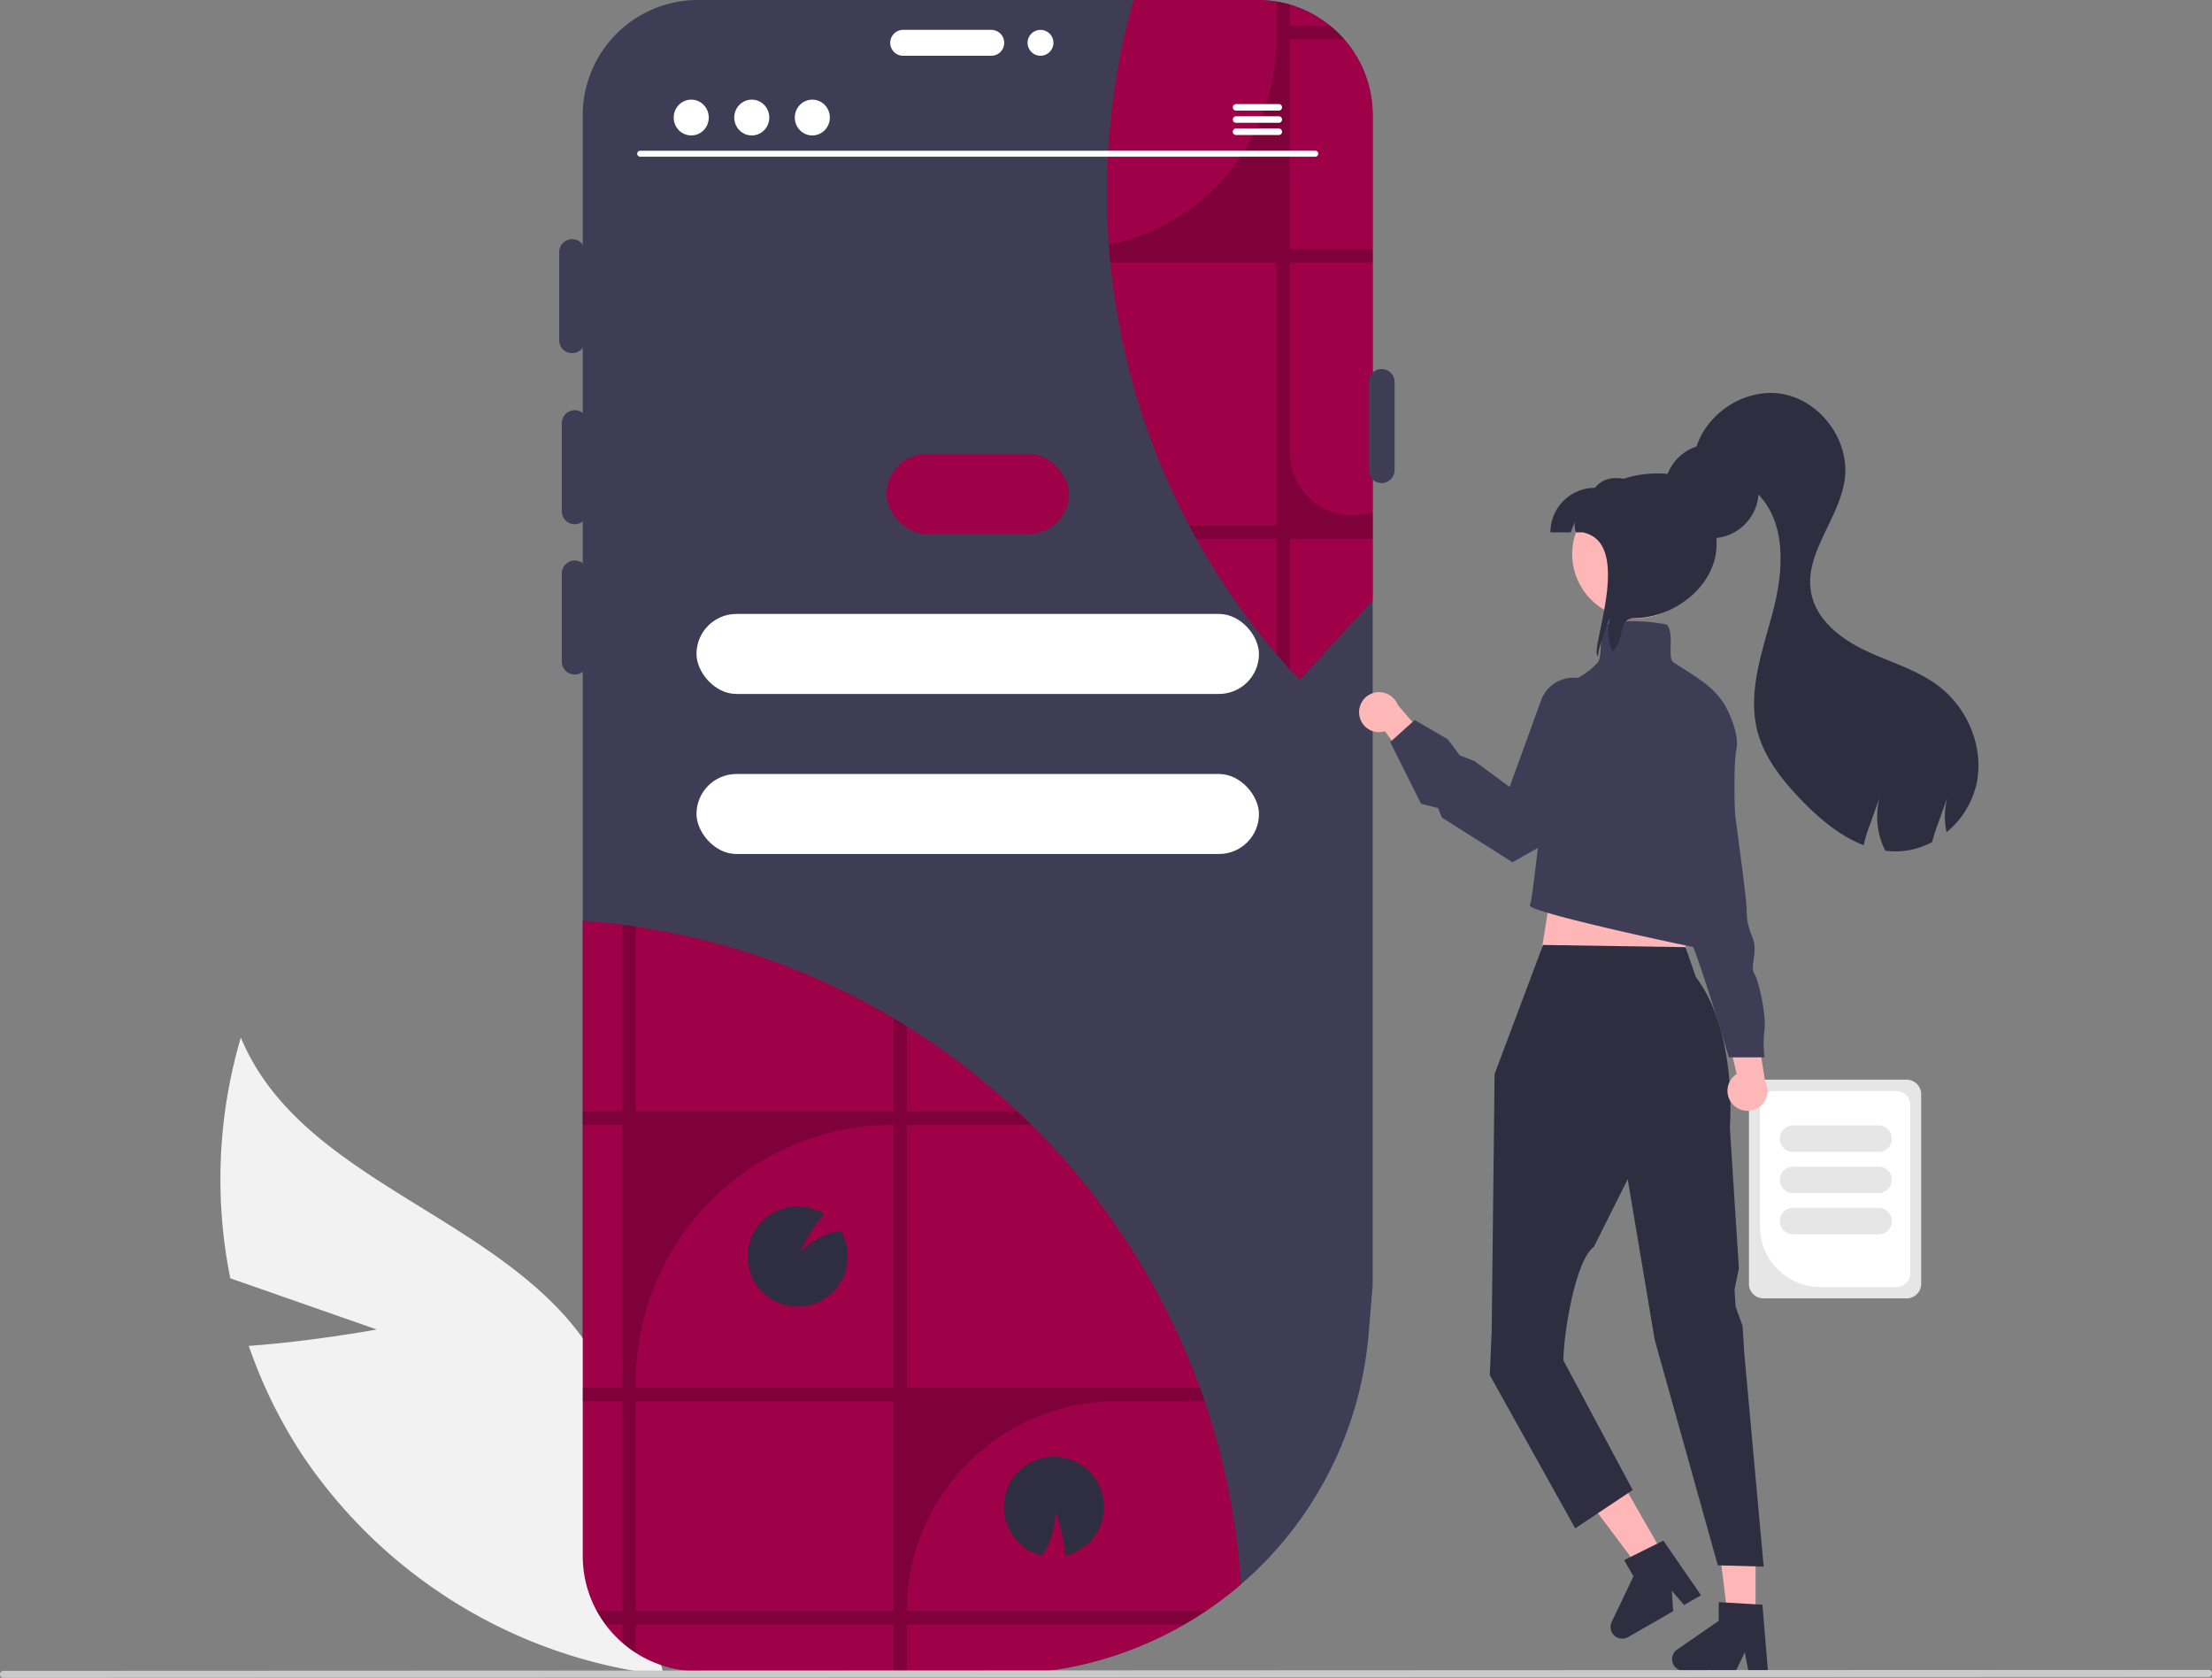 <svg xmlns="http://www.w3.org/2000/svg" data-name="Layer 1" viewBox="0 0 751.131 569.602"><rect x="0" y="0" width="751.131" height="569.602" fill="#808080" stroke="none"/><path fill="#3f3d56" d="M466.126 39.09v397.23l-1.38 16.54a126.31 126.31 0 0 1-34.47 76.58q-4.23 4.425-8.85 8.38a123.197 123.197 0 0 1-11.94 9.09c-2.38 1.6-4.82 3.11-7.3 4.54a125.993 125.993 0 0 1-46.87 15.85h-118.36a38.928 38.928 0 0 1-25.62-9.59 39.508 39.508 0 0 1-8.7-10.8 38.896 38.896 0 0 1-4.76-18.69V39.09A39.14 39.14 0 0 1 236.966 0h190.08c.45 0 .89.01 1.34.02.29.01.58.02.87.05.39.01.78.04 1.16.08.49.03.97.08 1.45.14.44.06.88.12 1.32.19.09.01.17.03.26.04.56.09 1.12.19 1.67.31.55.11 1.11.24 1.65.38.39.1.79.21 1.18.32.01 0 .03.01.04.01 1.15.34 2.29.73 3.41 1.18.35.13.7.28 1.04.43l.15.06c.28.12.55.24.82.37.81.37 1.61.78 2.4 1.21a40.162 40.162 0 0 1 3.77 2.36c.39.27.77.56 1.14.85.31.23.62.47.92.73a.304.304 0 0 1 .07.05c.04.03.08.07.12.1.27.21.53.43.78.65.49.42.97.86 1.44 1.31.13.12.26.24.39.37.13.12.25.25.38.38.13.12.25.25.37.37a1.893 1.893 0 0 1 .2.2c.36.38.71.77 1.05 1.16.43.49.85.99 1.24 1.5.34.42.66.84.97 1.27.29.39.56.78.83 1.18a3.281 3.281 0 0 1 .2.31c.28.41.54.83.8 1.25a38.36 38.36 0 0 1 1.78 3.27c.2.42.39.83.57 1.25.23.51.44 1.02.64 1.53.08.19.15.39.22.58.11.29.21.58.31.87.11.32.22.65.32.97l.24.78a36.346 36.346 0 0 1 .58 2.25 39.063 39.063 0 0 1 .91 6.21c.01.26.03.51.04.77.03.59.04 1.18.04 1.78Z"/><path fill="#9e0148" d="M466.126 39.09v164.82l-24.82 26.96q-1.68-1.77-3.31-3.59-2.325-2.55-4.54-5.18c-.39-.45-.76-.89-1.14-1.34-.99-1.16-1.95-2.34-2.91-3.53a240.766 240.766 0 0 1-23.15-34.3c-.84-1.51-1.66-3.02-2.47-4.55a240.35 240.35 0 0 1-17.71-43.28c-.51-1.69-1-3.4-1.46-5.11a240.717 240.717 0 0 1-7.59-40.89c-.19-1.95-.36-3.89-.5-5.84 0-.05-.01-.11-.01-.16-.16-2.12-.27-4.24-.37-6.38A242.314 242.314 0 0 1 384.866 0h42.18c.45 0 .89.01 1.34.02.29.01.58.02.87.05.39.01.78.04 1.16.08.49.03.97.08 1.45.14.44.06.88.12 1.32.19.09.01.17.03.26.04h.01c.56.09 1.12.19 1.67.31.55.11 1.11.24 1.65.38.39.1.79.21 1.18.32.01 0 .03.01.04.01 1.15.34 2.28.73 3.4 1.18.35.13.7.28 1.04.43l.15.06c.28.12.55.24.82.37.81.37 1.61.78 2.4 1.21a40.162 40.162 0 0 1 3.77 2.36c.39.27.77.56 1.14.85.31.23.62.47.92.73a.304.304 0 0 1 .07.05h.01c.18.15.36.3.53.45.12.1.25.2.36.3.17.14.33.29.5.43.08.07.16.14.23.21.24.22.47.44.71.67.13.12.26.24.39.37.13.12.25.25.38.38.13.12.25.25.37.37l.01.01a.855.855 0 0 1 .19.19c.36.38.71.77 1.05 1.16.43.49.85.99 1.24 1.5.34.42.66.84.97 1.27.29.39.56.78.83 1.18a3.281 3.281 0 0 1 .2.31c.28.41.54.83.8 1.25a38.36 38.36 0 0 1 1.78 3.27c.2.42.39.83.57 1.25.23.51.44 1.02.64 1.53.08.19.15.39.22.58.11.29.21.58.31.87.11.32.22.65.32.97l.24.78a36.346 36.346 0 0 1 .58 2.25 39.063 39.063 0 0 1 .91 6.21c.01.26.03.51.04.77.03.59.04 1.18.04 1.78Z"/><path d="M466.136 89.1v-4.56h-28.14V13.32h18.45c-.34-.39-.69-.78-1.05-1.16h-.01a.855.855 0 0 0-.19-.19v-.01h-.01c-.12-.12-.24-.25-.37-.37a4.441 4.441 0 0 0-.37-.38h-.01c-.13-.13-.26-.25-.39-.37a43.678 43.678 0 0 0-.94-.88c-.17-.14-.33-.29-.5-.43-.11-.1-.24-.2-.36-.3-.17-.15-.35-.3-.53-.45h-13.72V1.54c-.01 0-.03-.01-.04-.01-.39-.11-.79-.22-1.18-.32-.54-.14-1.1-.27-1.65-.38-.55-.12-1.11-.22-1.67-.31v12.8a71.236 71.236 0 0 1-56.94 69.78c0 .05.01.11.01.16.14 1.95.31 3.89.5 5.84h56.43v89.28h-29.67c.81 1.53 1.63 3.04 2.47 4.55h27.2v39.17q2.22 2.625 4.54 5.18v-44.35h28.14v-9.18h-.01c-.09.03-.17.06-.26.09-13.71 4.61-27.87-5.79-27.87-20.26V89.1Z" opacity=".2"/><path fill="#f2f2f2" d="m127.948 451.343-49.742-17.379a170.006 170.006 0 0 1 3.577-81.72c18.87 45.43 77.726 58.132 110.404 94.903a102.26 102.26 0 0 1 23.696 85.409l9.525 36.136a171.354 171.354 0 0 1-122.604-74.521 165.52 165.52 0 0 1-18.324-37.262c21.472-1.523 43.468-5.566 43.468-5.566Z"/><path fill="#3f3d56" d="M195.164 177.968a4.404 4.404 0 0 1-4.399-4.398v-29.913a4.399 4.399 0 1 1 8.798 0v29.913a4.404 4.404 0 0 1-4.4 4.398Z"/><rect width="61.948" height="27.168" x="301.033" y="154.085" fill="#9e0148" rx="13.584"/><rect width="190.998" height="27.168" x="236.508" y="208.421" fill="#fff" rx="13.584"/><rect width="190.998" height="27.168" x="236.508" y="262.758" fill="#fff" rx="13.584"/><path fill="#3f3d56" d="M194.284 119.903a4.404 4.404 0 0 1-4.399-4.399V85.592a4.399 4.399 0 0 1 8.798 0v29.912a4.404 4.404 0 0 1-4.399 4.4Z"/><path fill="#fff" d="M302.294 14.533a4.404 4.404 0 0 1 4.399-4.399h29.912a4.399 4.399 0 0 1 0 8.798h-29.912a4.404 4.404 0 0 1-4.4-4.4Z"/><path fill="#3f3d56" d="M195.164 228.995a4.404 4.404 0 0 1-4.399-4.399v-29.912a4.399 4.399 0 1 1 8.798 0v29.912a4.404 4.404 0 0 1-4.4 4.4ZM469.164 163.995a4.404 4.404 0 0 1-4.399-4.399v-29.912a4.399 4.399 0 1 1 8.798 0v29.912a4.404 4.404 0 0 1-4.4 4.4Z"/><circle cx="353.321" cy="14.533" r="4.399" fill="#fff"/><path fill="#e6e6e6" d="M593.892 435.866v-64.41a4.923 4.923 0 0 1 4.918-4.916h48.643a4.923 4.923 0 0 1 4.917 4.917v64.41a4.923 4.923 0 0 1-4.917 4.916H598.81a4.923 4.923 0 0 1-4.918-4.917Z"/><path fill="#fff" d="M597.624 416.412v-41.408a4.61 4.61 0 0 1 4.605-4.605h41.805a4.61 4.61 0 0 1 4.605 4.605v57.315a4.61 4.61 0 0 1-4.605 4.605h-25.898a20.536 20.536 0 0 1-20.512-20.512Z"/><path fill="#e6e6e6" d="M604.392 386.557a4.505 4.505 0 0 1 4.5-4.5h29a4.5 4.5 0 0 1 0 9h-29a4.505 4.505 0 0 1-4.5-4.5ZM604.392 400.557a4.505 4.505 0 0 1 4.5-4.5h29a4.5 4.5 0 0 1 0 9h-29a4.505 4.505 0 0 1-4.5-4.5ZM604.392 414.557a4.505 4.505 0 0 1 4.5-4.5h29a4.5 4.5 0 0 1 0 9h-29a4.505 4.505 0 0 1-4.5-4.5Z"/><path fill="#ffb6b6" d="M596.14 549.413h-9.386l-4.466-36.205 13.853.001-.001 36.204z"/><path fill="#2f2e41" d="M600.338 567.235h-6.66l-1.189-6.288-3.044 6.288H571.78a3.97 3.97 0 0 1-2.257-7.238l14.107-9.743v-6.357l14.838.886Z"/><path fill="#ffb6b6" d="m565.113 528.194-8.143 4.668-21.881-29.187 12.019-6.89 18.005 31.409z"/><path fill="#2f2e41" d="m577.62 541.567-5.778 3.313-4.16-4.864.487 6.97-15.325 8.786a3.97 3.97 0 0 1-5.558-5.158l7.392-15.468-3.161-5.515 13.312-6.612Z"/><path fill="#ffb6b6" d="m527.912 294.594-5.439 34.673 51.67.68-6.799-33.313-39.432-2.04z"/><path fill="#2f2e41" d="m523.973 320.801-16.457 43.819-.93 82.847-.049 4.342-.645 15.035 29 52 19.522-13-23.522-44v-.126c0-8.094 3.853-33.705 10.376-38.497l11.459-22.909 9.165 54.532 21.429 76.559 15.571.44-6.572-72.3-.605-9.464-2.35-6.452-.374-5.858 1.48-7.117-3.071-48.016s2.807-32.067-11.558-50.99l-3.496-10.1Z"/><path fill="#ffb8b8" d="M588.385 374.893a6.76 6.76 0 0 1 1.348-10.278l-5.54-23.375 11.725 4.284 3.463 21.54a6.797 6.797 0 0 1-10.997 7.829Z"/><path fill="#3f3d56" d="m560.188 276.94 4.706 12.1s-2.017 12.1 1.344 14.79 2.017 2.688 2.017 4.705a10.34 10.34 0 0 0 4.033 7.395c2.69 2.016 14.79 43.023 14.79 43.023h12.1a37.912 37.912 0 0 1 0-9.411c.672-4.706-2.017-16.806-3.361-18.823s0-4.706 0-8.74-2.69-6.05-2.69-12.772-8.066-59.157-7.394-65.207-6.722-11.428-6.722-11.428h-6.723Z"/><path fill="#ffb8b8" d="M461.566 242.653a6.76 6.76 0 0 0 8.718 5.606l14.274 19.322 4.299-11.72-14.214-16.552a6.797 6.797 0 0 0-13.077 3.344Z"/><path fill="#3f3d56" d="M519.563 307.57a.515.515 0 0 1 .017-.533c.978-1.724 5.58-45.553 8.435-74.591l.036-.367.369.01c.076.002 7.52.145 14.082-7.17.859-.958.962-3.161 1.072-5.495.134-2.842.272-5.78 1.79-7.298l.065-.066.088-.03c6.388-2.128 17.174-.751 20.381-.01l.14.033.086.114c1.326 1.749 1.252 4.548 1.182 7.254-.064 2.436-.124 4.735.956 5.429q1.252.805 2.407 1.54c9.494 6.056 14.26 9.096 17.75 18.988 1.279 3.622 1.687 6.66 1.213 9.031-2.049 10.245 1.376 61.518 1.884 63.548a9.437 9.437 0 0 0 1.47 2.649c.849 1.222 1.582 2.277 1.16 3.085-.289.55-1.032.807-2.34.807-4.932 0-70.807-14.245-72.243-16.927Zm.677-.101Z"/><path fill="#3f3d56" d="m489.713 277.598-.11-.07-1.234-3.179-5.82-1.482-10.473-20.947 8.328-7.496 11.212 6.539 4.082 5.458 5.058 1.994 11.862 8.749 10.7-29.425a11.642 11.642 0 0 1 16.237-6.389l11.566 5.91.1.073c.185.184 4.508 4.623 3.773 12.737-.69 7.604-6.201 19.92-28.576 35.43l-12.832 7.217Z"/><path fill="#ffb6b6" d="M536.552 198.574a21.845 21.845 0 1 0-1.11-18.61c-.1.25-.19.5-.28.76a21.815 21.815 0 0 0 1.39 17.85Z"/><path fill="#2f2e41" d="M533.412 180.724c.94-2.63.53-1.26 1.48-3.88a6.539 6.539 0 0 0 .27 3.88h26.01v-15.12c-7.62-3.02-15.07-5.59-19.57 0a15.12 15.12 0 0 0-15.12 15.12Z"/><path fill="#2f2e41" d="M542.632 222.754c.02-.28.05-.57.09-.85a29.448 29.448 0 0 1 1.69-6c.75-2.11 1.51-4.23 2.27-6.34a18.152 18.152 0 0 0 .85 11.52c4.39-3.42 1.62-11.24 7.36-11.24 13.8 0 28-11.19 28-25 0-13.8-5.92-24.12-19.72-24.12-13.81 0-25.01 6.32-25.28 20.12 17 4 1.53 40.51 4.74 41.91Z"/><circle cx="581.168" cy="166.729" r="16" fill="#2f2e41"/><path fill="#2f2e41" d="m575.412 154.224 1.92-2.46c4.5 7.19 13.66 9.91 19.61 15.96 9.76 9.93 8.69 26.07 5.18 39.54-3.52 13.47-8.84 27.42-5.36 40.91 2.32 9 8.35 16.58 14.79 23.29 6.07 6.34 13.27 12.4 21.31 15.47a47.02 47.02 0 0 1 2.15-7.09c1.07-3 2.14-6.01 3.22-9a25.78 25.78 0 0 0 1.21 16.35c.22.54.47 1.08.73 1.61a27.66 27.66 0 0 0 4.65.21 26.105 26.105 0 0 0 11.27-3.16 55.949 55.949 0 0 1 1.92-6.01c1.07-3 2.14-6.01 3.22-9a25.414 25.414 0 0 0-.24 11.7 29.788 29.788 0 0 0 10.21-16.59c2.58-12.31-3.08-25.7-13.15-33.23-7.36-5.5-16.47-7.99-24.77-11.95-8.3-3.95-16.44-10.31-18.23-19.32-2.67-13.48 9.7-25.37 11.41-39 1.64-13.14-8.48-26.65-21.55-28.76-13.07-2.1-26.93 7.54-29.5 20.53Z"/><path fill="#9e0148" d="M421.432 537.817a123.198 123.198 0 0 1-11.94 9.09c-2.38 1.6-4.82 3.11-7.3 4.54a125.993 125.993 0 0 1-46.87 15.85h-118.36a38.927 38.927 0 0 1-25.62-9.59 39.507 39.507 0 0 1-8.7-10.8 38.896 38.896 0 0 1-4.76-18.69v-215.64q6.78.48 13.46 1.35c1.52.19 3.03.4 4.54.63a240.059 240.059 0 0 1 87.5 31.07c1.52.9 3.04 1.82 4.54 2.77a241.86 241.86 0 0 1 37.6 28.9q2.385 2.235 4.71 4.55a241.853 241.853 0 0 1 57.25 89.28q.825 2.265 1.6 4.56a240.536 240.536 0 0 1 12.35 62.13Z"/><path d="M307.922 546.907a71.22 71.22 0 0 1 71.23-71.22h29.93q-.78-2.295-1.6-4.56h-99.56v-89.28h42.31q-2.325-2.31-4.71-4.55h-37.6v-28.9c-1.5-.95-3.02-1.87-4.54-2.77v31.67h-87.5v-62.74c-1.51-.23-3.02-.44-4.54-.63v63.37h-13.46v4.55h13.46v89.28h-13.46v4.56h13.46v71.22h-8.7a39.792 39.792 0 0 0 2.91 4.54h5.79v6.26a38.985 38.985 0 0 0 4.54 3.41v-9.67h87.5v15.85h4.54v-15.85h94.27c2.48-1.43 4.92-2.94 7.3-4.54Zm-4.54 0h-87.5v-71.22h87.5Zm0-75.78h-87.5v-1.77a87.508 87.508 0 0 1 87.5-87.51Z" opacity=".2"/><path fill="#2f2e41" d="M287.892 426.557a17.005 17.005 0 1 1-8-14.42 54.158 54.158 0 0 0-8.19 12.89 26.272 26.272 0 0 1 13.75-7.25 16.882 16.882 0 0 1 2.44 8.78ZM345.872 523.578a17.005 17.005 0 1 1 15.853 4.54 54.159 54.159 0 0 0-3.323-14.906 26.272 26.272 0 0 1-4.597 14.85 16.882 16.882 0 0 1-7.933-4.484Z"/><path fill="#fff" d="M446.67 53.202H217.345a1.016 1.016 0 0 1 0-2.03h229.323a1.016 1.016 0 0 1 0 2.03Z"/><ellipse cx="234.726" cy="39.905" fill="#fff" rx="5.95" ry="6.083"/><ellipse cx="255.282" cy="39.905" fill="#fff" rx="5.95" ry="6.083"/><ellipse cx="275.838" cy="39.905" fill="#fff" rx="5.95" ry="6.083"/><path fill="#fff" d="M434.293 35.33H419.69a1.106 1.106 0 0 0 0 2.21h14.602a1.106 1.106 0 0 0 0-2.21ZM434.293 39.48H419.69a1.106 1.106 0 0 0 0 2.21h14.602a1.106 1.106 0 0 0 0-2.21ZM434.293 43.624H419.69a1.106 1.106 0 0 0 0 2.211h14.602a1.106 1.106 0 0 0 0-2.21Z"/><path fill="#cacaca" d="m749.94 569.295-748.75.307a1.19 1.19 0 0 1 0-2.381l748.75-.307a1.19 1.19 0 0 1 0 2.381Z"/></svg>
